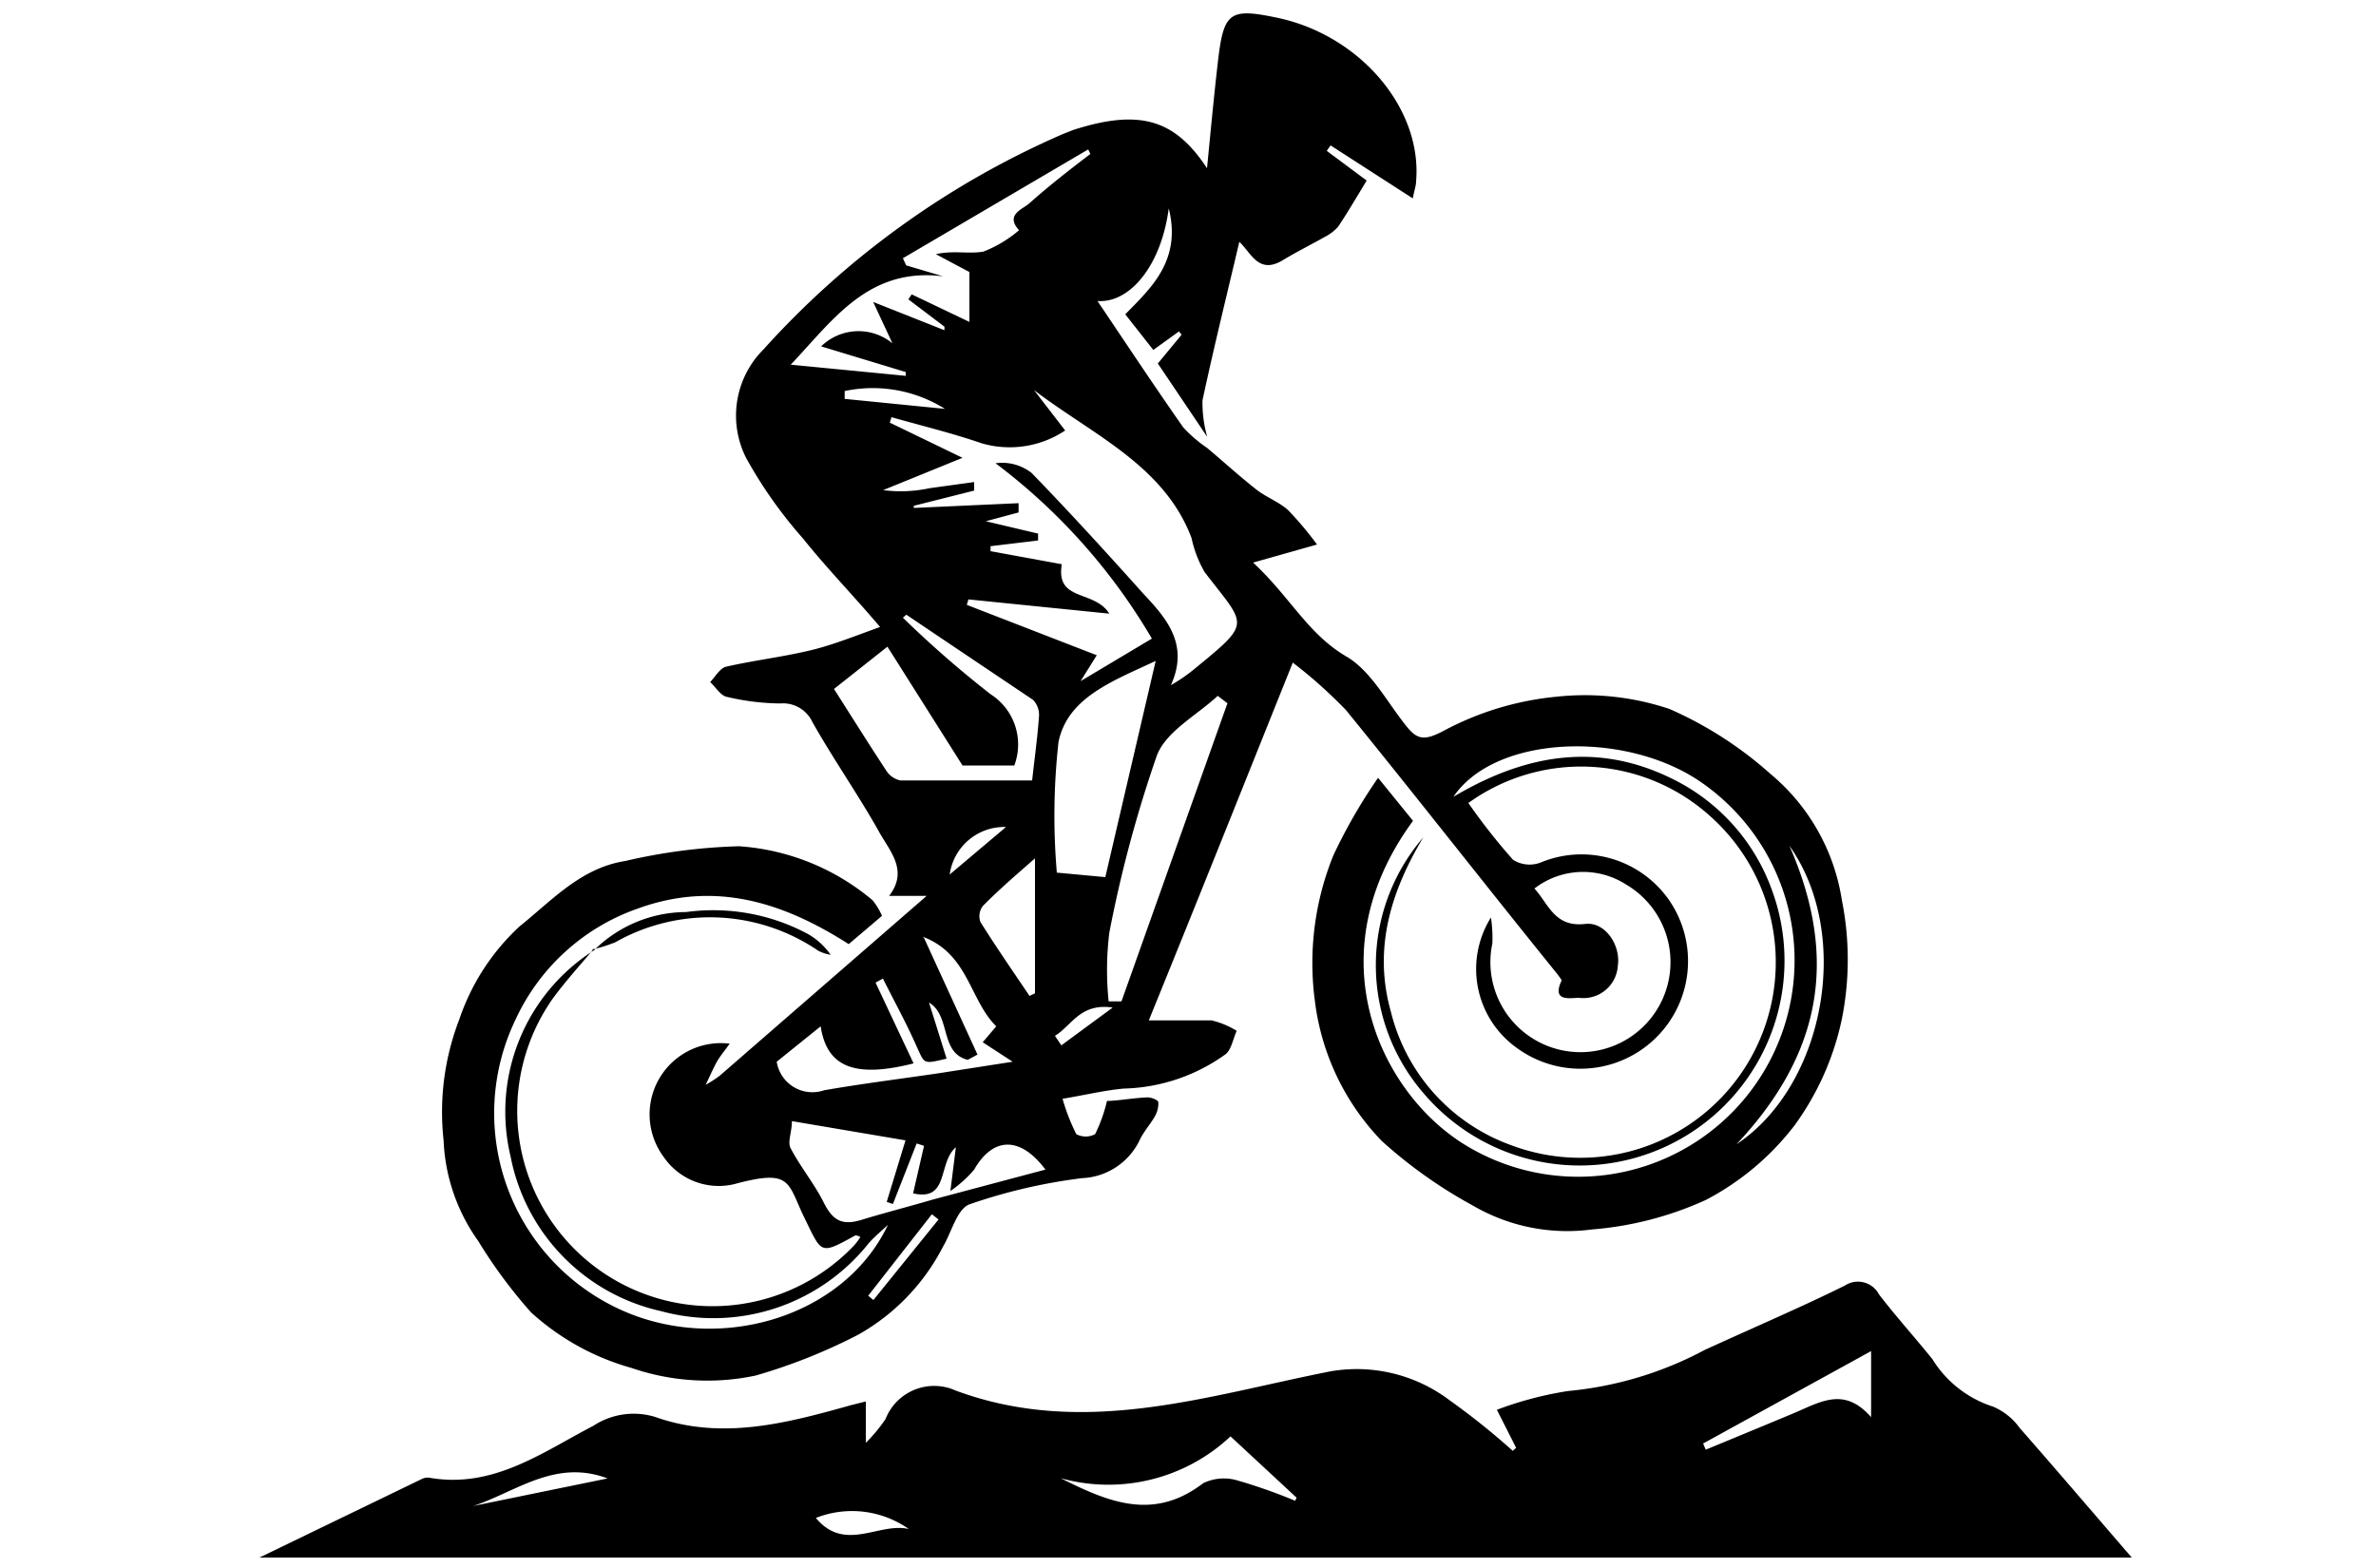 <svg id="Livello_1" data-name="Livello 1" xmlns="http://www.w3.org/2000/svg" viewBox="0 0 100 66"><title>iconTavola disegno 77</title><path d="M25,39.93c-.58.69-1.19,1.36-1.72,2.08A8.22,8.22,0,0,0,35.94,52.43a2.6,2.6,0,0,0,.27-.36C36.11,52,36,52,36,52c-1.49.82-1.4.78-2.13-.71s-.53-2.08-2.81-1.49a2.81,2.81,0,0,1-3.14-1.12,3,3,0,0,1,2.79-4.75c-.19.27-.38.49-.52.73s-.25.5-.49,1a4.72,4.72,0,0,0,.59-.38L39,37.71H37.42c.84-1.09,0-1.91-.44-2.73-.88-1.56-1.89-3-2.79-4.59a1.36,1.36,0,0,0-1.35-.78,10.2,10.2,0,0,1-2.26-.28c-.26-.06-.46-.41-.69-.62.22-.23.41-.59.68-.65,1.14-.26,2.32-.4,3.47-.67.91-.21,1.79-.56,3-1C35.86,25,34.78,23.9,33.8,22.67a18.86,18.86,0,0,1-2.4-3.4,3.94,3.94,0,0,1,.74-4.57,36.57,36.57,0,0,1,12.6-9.06l.43-.17c2.83-.91,4.29-.42,5.63,1.61.13-1.31.28-2.95.47-4.58.24-2,.5-2.17,2.5-1.75,3.48.74,6.09,3.82,5.83,6.88,0,.18-.07.36-.14.72L56,6.12l-.16.23L57.52,7.6c-.43.71-.8,1.34-1.2,1.94a1.86,1.86,0,0,1-.56.43c-.6.34-1.21.64-1.8,1-1,.58-1.3-.33-1.8-.79-.52,2.21-1.07,4.43-1.55,6.67a5.21,5.21,0,0,0,.2,1.54l-2.08-3.09,1-1.21-.11-.14-1.08.78-1.18-1.5c1.06-1.09,2.38-2.25,1.83-4.46-.32,2.43-1.65,4-3,3.9,1.18,1.75,2.37,3.55,3.61,5.32a5.61,5.61,0,0,0,1,.86c.69.58,1.36,1.19,2.07,1.75.43.34,1,.54,1.37.9a14.21,14.21,0,0,1,1.19,1.42l-2.69.76c1.57,1.46,2.3,3,3.92,3.95,1,.58,1.67,1.83,2.44,2.82.5.65.77.79,1.68.3a12.59,12.59,0,0,1,4.69-1.42,11.22,11.22,0,0,1,4.79.51,16,16,0,0,1,4.26,2.74,8.62,8.62,0,0,1,3,5.31,12.74,12.74,0,0,1,0,5,11.69,11.69,0,0,1-2,4.49,11.27,11.27,0,0,1-3.73,3.13A14.26,14.26,0,0,1,67,51.75a7.87,7.87,0,0,1-5-1,19.86,19.86,0,0,1-3.84-2.72,10.27,10.27,0,0,1-2.82-5.9A12.05,12.05,0,0,1,56.12,36,22.46,22.46,0,0,1,58,32.74l1.47,1.81c-4.17,5.68-1.36,11.5,2.24,13.67a9.11,9.11,0,0,0,9.73-15.4c-3.19-2.08-8.53-1.86-10.27.72,3.26-1.94,6.37-2.29,9.52-.6a8.35,8.35,0,0,1,3.87,4.48A8.62,8.62,0,0,1,59.9,46a8.24,8.24,0,0,1,0-10.75c-1.37,2.29-2.11,4.69-1.36,7.34a8,8,0,0,0,5.08,5.62,8.23,8.23,0,0,0,8.42-13.8A8.11,8.11,0,0,0,61.8,33.8a25.66,25.66,0,0,0,1.88,2.39,1.3,1.3,0,0,0,1.15.12,4.49,4.49,0,0,1,5.44,1.61,4.53,4.53,0,0,1-6.43,6.19,4.08,4.08,0,0,1-1.09-5.49,5.74,5.74,0,0,1,.06,1.09,3.79,3.79,0,1,0,5.61-2.49,3.35,3.35,0,0,0-3.84.18c.6.65.84,1.64,2.14,1.49.84-.1,1.5.9,1.37,1.76A1.45,1.45,0,0,1,66.46,42c-.36,0-1.18.19-.73-.74,0,0-.11-.16-.17-.24-3-3.71-5.91-7.44-8.91-11.13a20.12,20.12,0,0,0-2.24-2c-2.07,5.16-4,10-6.06,15.06,1.08,0,1.87,0,2.64,0a3.56,3.56,0,0,1,1.06.44c-.16.35-.23.82-.49,1a7.64,7.64,0,0,1-4.26,1.43c-.79.07-1.57.26-2.58.43a8.44,8.44,0,0,0,.58,1.49.85.85,0,0,0,.79,0,6.42,6.42,0,0,0,.5-1.4c.42,0,1.06-.12,1.7-.15.16,0,.44.1.46.2a1.07,1.07,0,0,1-.14.59c-.19.34-.47.64-.64,1a2.82,2.82,0,0,1-2.42,1.61,23,23,0,0,0-4.74,1.1c-.53.19-.76,1.18-1.13,1.8a8.92,8.92,0,0,1-3.56,3.69,23.58,23.58,0,0,1-4.32,1.72,9.8,9.8,0,0,1-5.22-.32,10.45,10.45,0,0,1-4.23-2.34,20.78,20.78,0,0,1-2.22-3A7.83,7.83,0,0,1,18.67,48a10.83,10.83,0,0,1,.66-5.09A9.43,9.43,0,0,1,21.86,39c1.37-1.1,2.59-2.47,4.46-2.76a23.82,23.82,0,0,1,4.78-.62,9.74,9.74,0,0,1,5.62,2.27,2.63,2.63,0,0,1,.4.66l-1.4,1.19C33,38,30.13,37.06,26.88,38.23a8.9,8.9,0,0,0-5.18,4.68A9.09,9.09,0,0,0,25.85,55c4.18,2.08,9.63.54,11.52-3.44-.27.25-.56.49-.8.76a8.35,8.35,0,0,1-8.74,2.87,8.28,8.28,0,0,1-6.34-6.51A8.05,8.05,0,0,1,25,40ZM50.15,22.65C49,19.59,46,18.31,43.52,16.42l1.31,1.7a4.21,4.21,0,0,1-3.51.54c-1.25-.43-2.53-.74-3.8-1.1l-.07.23,3.06,1.48-3.34,1.36a5.75,5.75,0,0,0,1.95-.08L41,20.29l0,.36-2.54.64,0,.09,4.41-.2,0,.39-1.38.37,2.2.52,0,.29-2,.24v.21l3,.55c-.27,1.59,1.36,1.06,2,2.08l-5.93-.6-.07.23,5.47,2.12-.68,1.09,3-1.79A25.12,25.12,0,0,0,41.9,19.5a2,2,0,0,1,1.52.41c1.6,1.65,3.16,3.36,4.7,5.08,1,1.06,1.93,2.15,1.16,3.85a7.15,7.15,0,0,0,1-.69c2.44-2,2.17-1.78.42-4.07A4.85,4.85,0,0,1,50.15,22.65Zm-12,3.22L38,26a44.75,44.75,0,0,0,3.69,3.22,2.51,2.51,0,0,1,1,3H40.51l-3.16-5L35.1,29c.76,1.19,1.46,2.31,2.19,3.42a.94.94,0,0,0,.6.43c1.84,0,3.69,0,5.55,0,.11-1,.23-1.85.29-2.72a.91.91,0,0,0-.25-.67C41.71,28.27,39.92,27.07,38.14,25.87Zm8.37,11.05,2.12-9.1c-1.87.87-3.71,1.56-4.09,3.41a28,28,0,0,0-.07,5.5Zm.15,5.23h.53L51.66,29.6l-.41-.31c-.88.82-2.17,1.49-2.56,2.51a53.51,53.51,0,0,0-2,7.45A12.78,12.78,0,0,0,46.66,42.15ZM38.11,48l-4.78-.81c0,.46-.19.87-.06,1.13.41.79,1,1.5,1.39,2.28s.78,1,1.62.74,2-.56,2.95-.84L44,49.23c-1.08-1.44-2.22-1.36-3,0a4.9,4.9,0,0,1-1,.9l.23-1.84c-.77.66-.27,2.29-1.8,1.94l.46-2-.31-.1-1,2.55-.26-.09ZM45.89,6.48l-.09-.19L38,10.87l.14.3,1.55.46c-3.14-.39-4.62,1.83-6.41,3.72l4.84.47,0-.16-3.56-1.08a2.25,2.25,0,0,1,3-.13l-.81-1.74,3,1.19,0-.15L38.23,12.6l.14-.21,2.43,1.16v-2.1l-1.41-.75c.71-.17,1.4,0,2-.11a5.21,5.21,0,0,0,1.5-.9c-.6-.65.15-.88.43-1.13C44.15,7.82,45,7.16,45.89,6.48Zm-7,33,2.25,4.91-.41.22c-1.19-.29-.7-1.86-1.63-2.41l.74,2.36c-1,.24-.92.22-1.25-.49-.44-1-.95-1.92-1.43-2.88l-.31.17,1.6,3.4c-2.49.63-3.65.15-3.91-1.56l-1.85,1.49a1.52,1.52,0,0,0,2,1.2c1.61-.28,3.23-.48,4.85-.72l3.08-.48-1.26-.82.57-.67C40.81,42.1,40.76,40.15,38.84,39.43Zm4.67-3.35c-.74.65-1.48,1.28-2.19,2a.71.71,0,0,0-.11.67c.66,1.06,1.37,2.08,2.07,3.12l.23-.11Zm31.73-.58c2.12,4.79,1.36,8.82-2.2,12.61C76.82,45.68,78,39.25,75.24,35.5ZM39.77,17.21a5.71,5.71,0,0,0-4.22-.75l0,.33Zm2.57,17.6a2.32,2.32,0,0,0-2.37,2ZM39.5,51.33l-.28-.22-2.68,3.43.22.18Zm7.33-8.92c-1.37-.2-1.72.76-2.43,1.19l.27.4Z"/><path d="M63.81,60.94,63,59.34a15,15,0,0,1,3-.79,15.18,15.18,0,0,0,5.75-1.73c2-.92,4-1.77,5.9-2.71a1,1,0,0,1,1.43.37c.72.94,1.51,1.81,2.25,2.73a4.68,4.68,0,0,0,2.56,2A2.67,2.67,0,0,1,85,60.1c1.56,1.78,3.09,3.57,4.72,5.46H10.92l6.82-3.3a.56.56,0,0,1,.33-.06c2.68.47,4.74-1.06,6.91-2.19a3.09,3.09,0,0,1,2.59-.37c2.82,1,5.55.26,8.27-.5l.6-.15v1.74a6.55,6.55,0,0,0,.83-1,2.2,2.2,0,0,1,2.95-1.2c5.4,2,10.59.21,15.79-.81a6.48,6.48,0,0,1,5,1.22,29.89,29.89,0,0,1,2.66,2.13ZM44.64,62.22c2,1,3.9,1.82,6,.21a2,2,0,0,1,1.46-.11,23,23,0,0,1,2.41.85l.06-.13-2.78-2.58A7.51,7.51,0,0,1,44.64,62.22Zm34.11-5.35-7.07,3.89.11.26c1.21-.5,2.42-1,3.62-1.5s2.19-1.18,3.34.13Zm-44.43,7c1.23,1.51,2.67.19,3.93.49A4.15,4.15,0,0,0,34.32,63.9Zm-14.75-.41,6-1.23C23.22,61.34,21.49,63,19.57,63.49Z"/><path d="M25,40a5.52,5.52,0,0,1,3.88-1.61,8.44,8.44,0,0,1,5.08.9,2.92,2.92,0,0,1,1,.9,1.87,1.87,0,0,1-.52-.17,8.08,8.08,0,0,0-8.54-.36,6,6,0,0,1-1,.31Z"/></svg>